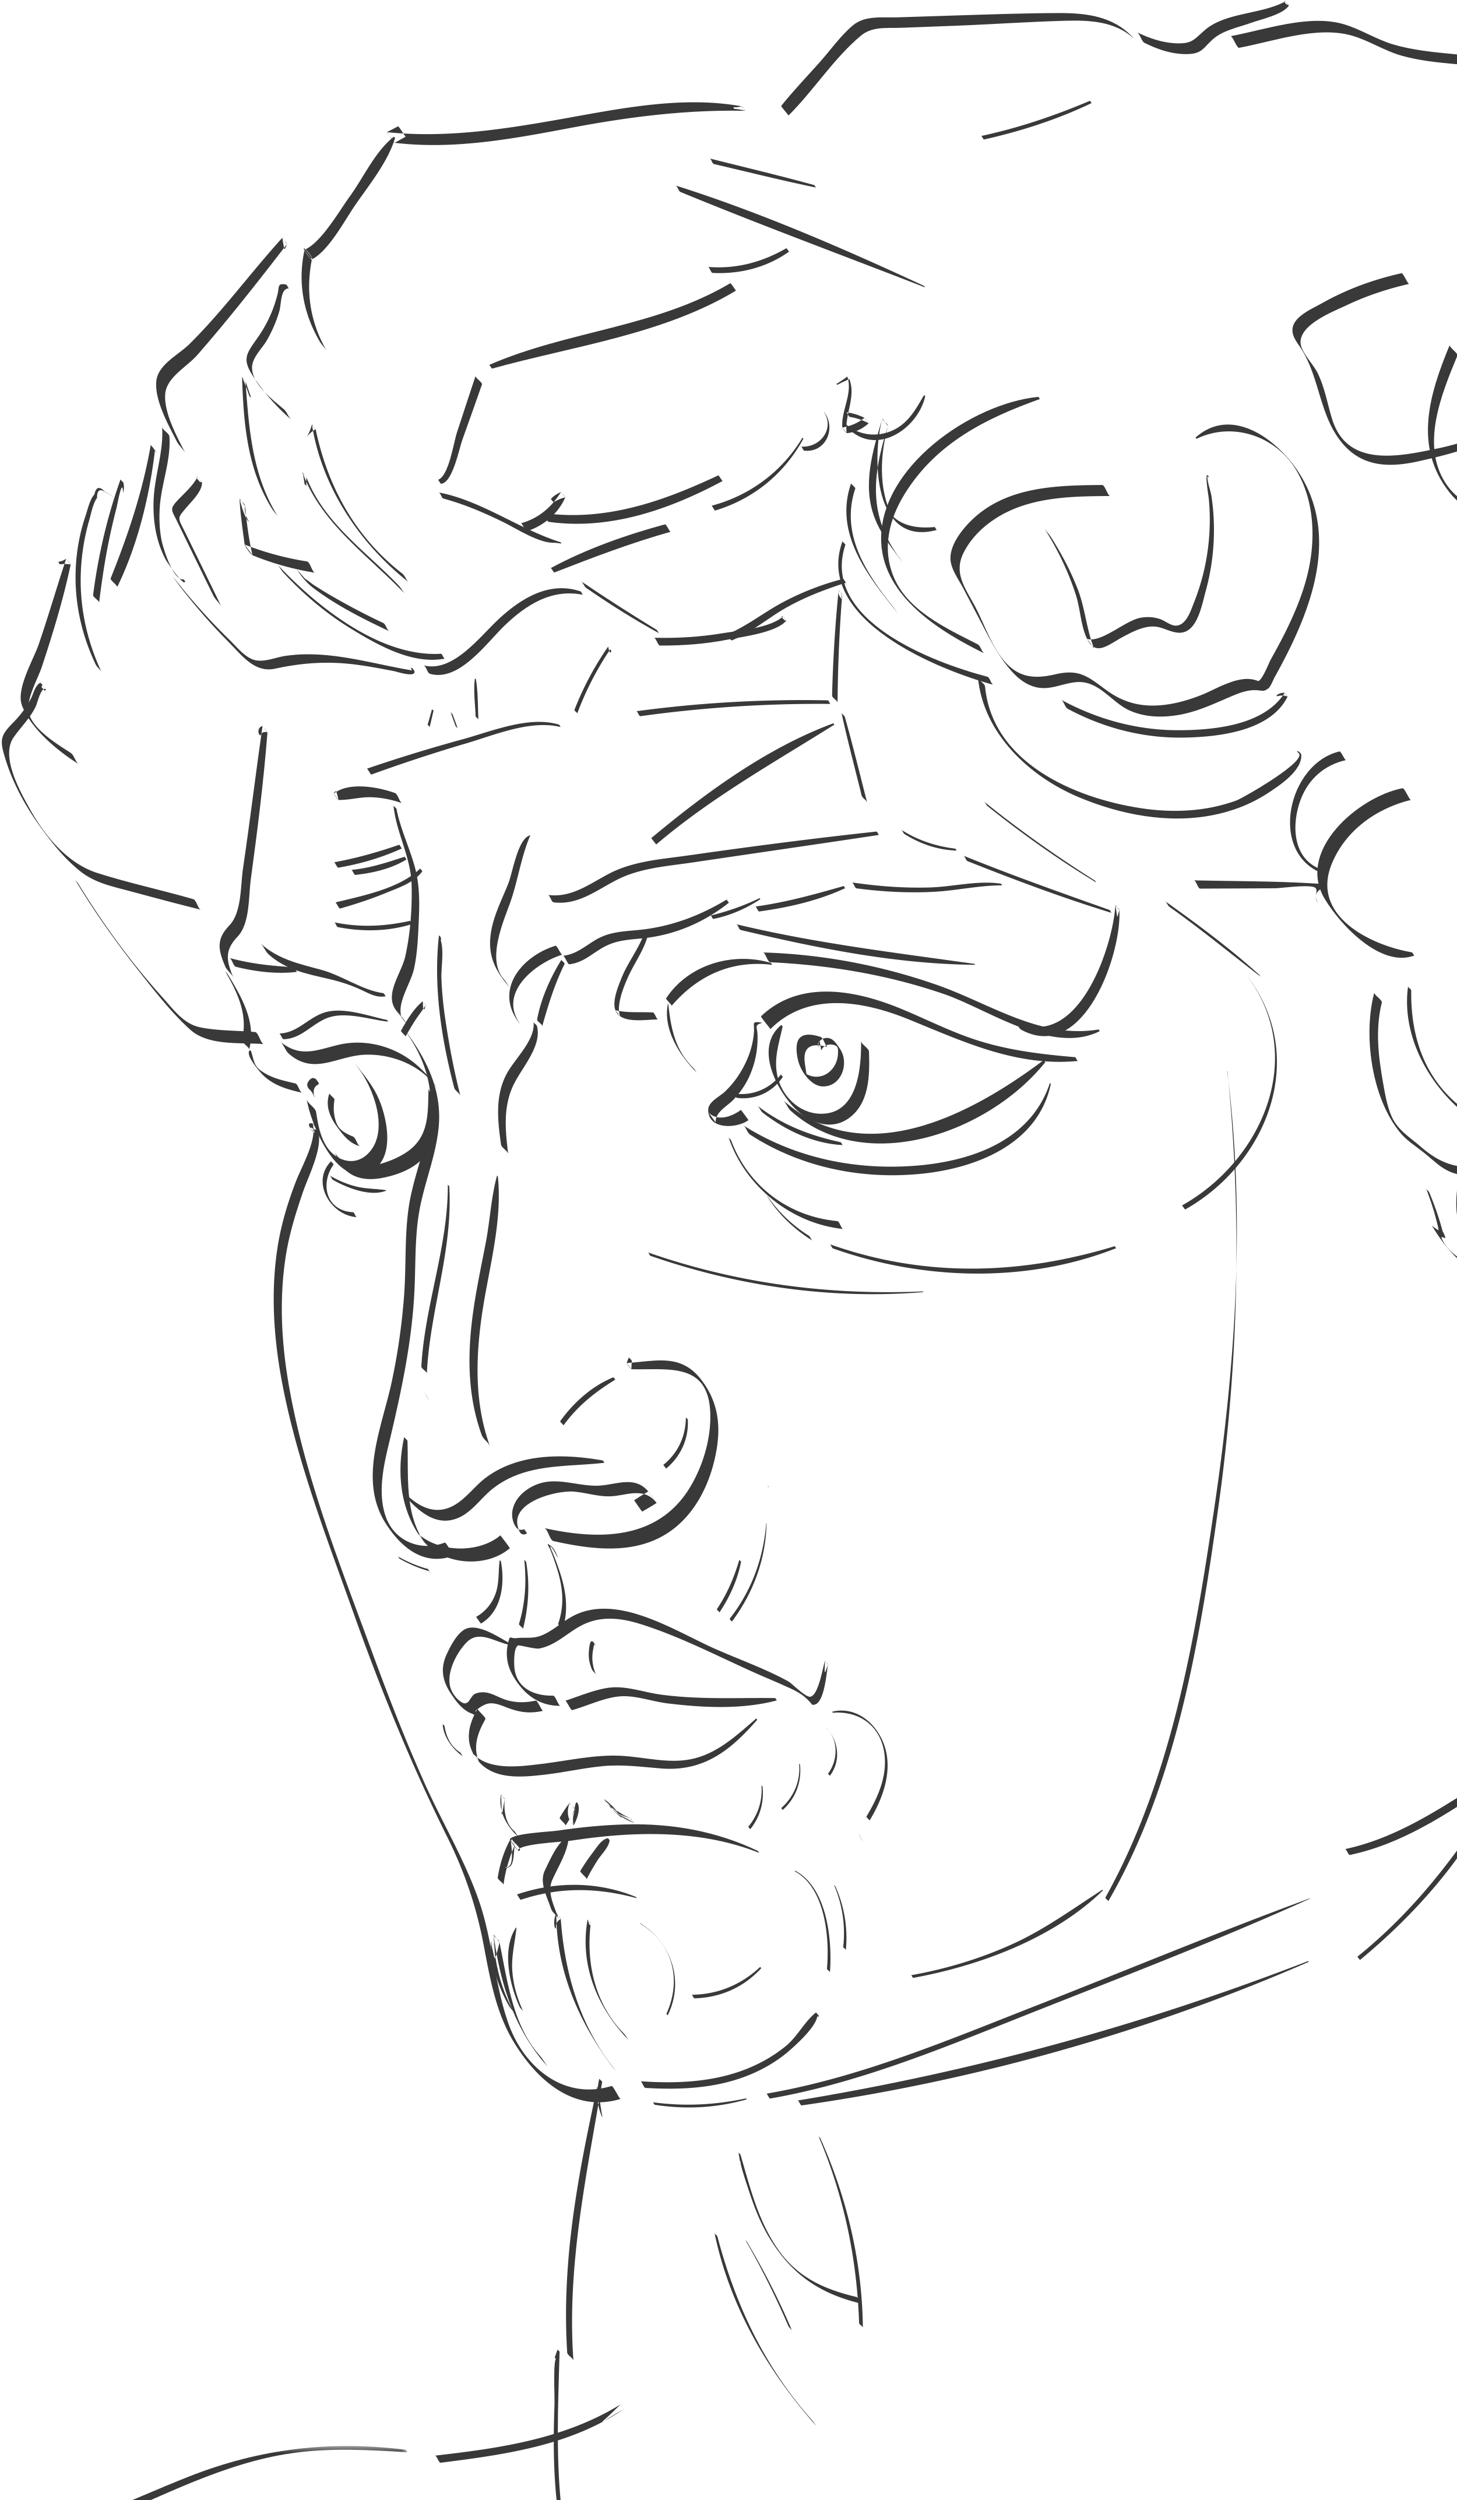 <svg xmlns="http://www.w3.org/2000/svg" xmlns:xlink="http://www.w3.org/1999/xlink" width="211" height="362" viewBox="0 0 211 362"><defs><path id="a" d="M59.848 15.764V.517H.623v15.247h59.225z"/></defs><g fill="none" fill-rule="evenodd"><path fill="#393939" d="M37.476 106.237c-.153-.56.029-.936.545-1.127-.013.01.72.83.713.935-.555 7.105-1.454 14.192-2.411 21.253-.343 2.524-.105 6.42-1.91 8.312-1.873 1.962-1.69 3.422-.607 5.96-.257-.602-.938-1.035-1.2-1.65-1.08-2.533-1.255-3.986.62-5.937 1.796-1.866 1.594-5.73 1.964-8.231 1.017-6.87 1.843-13.767 2.831-20.642l.713.935c-.525-.16-.865.005-1.02.492.02-.03-.242-.246-.238-.3m18.409 38.022c-1.405.244-2.39-.39-3.64-.963-1.572-.722-3.12-1.2-4.809-1.59-3.134-.722-6.087-1.307-8.549-3.53-.472-.426-.68-1.14-1.141-1.56 2.5 2.275 5.553 2.942 8.726 3.795 3.125.84 5.902 2.96 9.065 3.406.105.014.264.456.348.442"/><path fill="#393939" d="M43.046 140.72c-2.943.354-6.016-.013-8.877-.733-.415-.105-.566-1.173-.951-1.277 3.09.833 6.114 1.166 9.3 1.33.172.01.385.697.528.68m-10.032.397c1.97 3.262 4.142 6.925 3.061 10.863.09-.324-1.102-1.005-1.017-1.374.86-3.755-.646-6.857-2.494-10.06.088.152.333.378.45.571m3.355 11.131c.227.654.328 1.437.69 2.038.317.522.918.905 1.447 1.204 1.308.74 2.811 1.042 4.257 1.387.427.102.604 1.262 1 1.347-2.313-.496-4.595-1.186-6.147-3.071-.429-.522-2.149-2.552-1.406-3.104.002-.001.151.178.159.2m26.772 5.096c-2.305-3.15-6.42-4.755-10.249-4.625-4.083.138-7.364 3.046-11.031-.116-.547-.471-.754-1.351-1.297-1.8 2.816 2.327 5.085 1.331 8.229.535 2.83-.718 5.818-.366 8.46.858 2.544 1.179 4.509 3.104 6.078 5.382-.04-.059-.135-.16-.19-.234m-.964.588l-.118-.25.38.485c.726 2.91 1.243 6.39-.687 8.963-1.504 2.007-4.043 2.978-6.425 3.431-3.274.624-5.83-.491-6.828-3.75.218.71 1.165 1.214 1.388 1.946l.194.63-.86-1.244.388.537-.529-.7c2.466 1.984 7.174.523 9.6-1.015 3.504-2.222 3.27-5.606 3.38-9.283-.002.038.39.481.38.485a4.881 4.881 0 0 0-.057.023c-.018.006-.193-.23-.206-.258"/><path fill="#393939" d="M51.61 154.242c1.055 1.35 2.193 2.73 2.962 4.268 1.475 2.947 2.852 9.241-.925 11.143-4.981 2.506-8.787-7.327-9.229-10.514.093.669 1.267 1.207 1.365 1.908.313 2.221.877 5.044 2.868 6.362 1.506.997 3.23.982 4.563-.287 3.312-3.152.883-9.608-1.33-12.482-.118-.152-.728-.98-.274-.398"/><path fill="#393939" d="M48.436 159.237c-.182 1.16-.134 2.265.289 3.37.386 1.008 1.279 1.512 2.386 1.956.445.179.62 1.307 1.047 1.419-1.608-.422-2.583-1.755-3.497-3.04-.975-1.371-1.56-2.993-.945-4.651-.072.191.757.707.72.946m-2.225-2.37c-.075.052-.1.135-.175.195-.052.043-.126.065-.181.106a1.094 1.094 0 0 0-.336.44c-.076.18-.096.38-.09.574.003.093.011.189.03.28.01.05.024.099.041.146.181.451-.059.138-.72-.941.19.175.338.427.492.633.148.199.283.488.466.653-.346-.31-.611-.75-.882-1.124-.175-.242-.393-.498-.359-.818.025-.235.184-.481.343-.648a.967.967 0 0 1 .318-.23c.214-.093.33-.001.539.072.081.028.498.674.514.662m-.551 7.079l-.242.01c-.096.004-.496-.603-.542-.7-.23-.497-.187-.67.38-.594.163.021.695.836.756.995.873 2.307-1.32 6.58-2.09 8.808-1.08 3.124-2.046 6.226-2.552 9.502-.948 6.143-.612 12.432.445 18.537 2.315 13.358 7.544 26.367 12.196 39.054 2.294 6.255 4.72 12.466 7.437 18.552 2.575 5.768 5.925 11.3 7.968 17.285 1.956 5.73 2.193 11.887 4.211 17.597 2.235 6.323 7.998 11.163 14.924 9.057.264-.08 1.135 1.925 1.337 1.864-6.88 2.091-12.225-2.836-15.52-8.291-2.562-4.241-3.416-9.193-4.325-13.987-1.061-5.601-2.77-10.618-5.31-15.721-5.236-10.525-9.625-21.353-13.565-32.423-3.955-11.114-8.348-22.367-10.448-34.013-1.132-6.278-1.504-12.752-.493-19.073.518-3.236 1.464-6.32 2.64-9.37.83-2.156 3.137-6.107 2.39-8.373l.755.995c-.437-.157-.803-.26-.594.299l-.542-.7.294.061c.17.035.342.635.49.629m3.04-49.328c.136.397.24.802.314 1.214l-.69-.903c2.162-1.777 6.469-.966 8.85-.111.49.176.63 1.33 1.094 1.488-1.47-.5-2.963-.826-4.519-.869-1.604-.044-3.156.424-4.735.395-.076-.001-.708-.87-.69-.903a.624.624 0 0 1 .33-.369s.045.052.047.058m8.723 2.539c.579 2.917 1.867 5.53 2.649 8.375.682 2.482.696 4.976.583 7.534-.105 2.38-.188 4.82-.686 7.158-.463 2.171-2.526 4.94-1.828 7.038l-.804-1.153c.804 1.108 1.65 2.141 2.388 3.3-.28-.439-.891-1.151-1.248-1.712.383.602-.195-.214-.304-.361-.359-.485-.895-1.044-1.152-1.602-1.036-2.247 1.153-4.942 1.674-7.274.74-3.314.998-6.958.912-10.35-.103-4.063-2.248-7.529-2.622-11.513.019.192.398.358.438.56"/><path fill="#393939" d="M58.51 149.005c3.177 4.166 5.52 8.758 5.021 14.158-.363 3.928-1.876 7.608-2.665 11.45-.781 3.804-.666 7.665-.814 11.525-.307 8.026-1.987 15.587-3.842 23.36-.76 3.181-1.467 6.852-.366 10.056 1.251 3.64 5.075 5.138 8.569 3.81.212-.082 1.188 1.92 1.337 1.862-4.35 1.671-7.697-1.195-9.896-4.646-4.017-6.306-.544-13.886.866-20.456a92.428 92.428 0 0 0 1.809-12.67c.296-4.08.069-8.215.609-12.273.567-4.275 2.315-8.263 3.007-12.506.848-5.2-.687-9.755-3.856-13.928-.31-.409.14.152.22.258m32.986 48.036l-.069 1.218-.683-.895c4.216-.274 7.802-1.41 10.73 2.316 2.315 2.948 2.927 6.174 2.35 9.91-.746 4.81-3.01 9.761-7.238 12.454-4.916 3.13-11.032 2.296-16.417 1.102-.585-.13-.814-1.77-1.354-1.89 7.866 1.758 16.472 1.793 21.113-5.901 1.907-3.163 3.087-7.15 2.93-10.853-.308-7.354-6.19-6.102-11.431-6.243-.075-.002-.705-.843-.683-.895l.34-.85c-.039.097.42.4.412.527"/><path fill="#393939" d="M76.339 222.013c-.77.48-1.085-.149-1.51-.73-1.407-1.927-.428-4.245 1.406-5.532 3.288-2.31 6.293-.76 9.804-.623 2.86.111 5.797-1.758 7.928.936.105.132 1.134 1.557 1.123 1.564-.681.43-1.372.842-2.072 1.239-.075.043-1.17-1.642-1.188-1.63.672-.444 1.353-.87 2.046-1.281l1.123 1.564c-1.524-1.927-3.634-1.26-5.678-.945-2.207.34-3.957-.373-6.114-.591-2.65-.27-10.388 1.732-7.793 6.046l-.722-.943c.325.415.723.532 1.196.348.077-.009.417.599.45.578m-17.33-13.368c.185 4.961-.513 10.458 2.531 14.788-.336-.458-.672-.915-1.01-1.372 3.03 2.784 8.848 2.876 11.945.25-.023.018 1.424 1.817 1.348 1.88-3.576 3.034-10.073 2.38-12.825-1.443-3.072-4.265-3.582-9.621-2.46-14.707-.032.148.464.43.47.604"/><path fill="#393939" d="M87.549 211.803c-5.613.65-11.469.022-16.204 3.762-1.695 1.338-3.015 3.425-5.07 4.256-2.713 1.097-4.94-.441-6.809-2.335-.457-.463-.707-1.13-1.158-1.587 1.705 1.726 3.847 3.312 6.404 2.521 2.27-.702 3.717-2.97 5.526-4.362 4.781-3.677 11.392-3.588 17.047-2.588.084.015.194.341.264.333m1.555-12.036c-2.95 1.813-5.451 3.805-7.502 6.63.036-.05-.525-.544-.476-.612 1.928-2.697 4.605-5.097 7.707-6.359.034-.013.255.352.27.341m10.499 5.785c.17 2.745-1.018 5.347-3.13 7.089-.003.003-.423-.518-.412-.526 2.147-1.736 3.248-4.164 3.27-6.904 0 .11.264.223.272.341m-21.836-56.968c.738 2.855-2.144 5.95-3.36 8.422-1.579 3.213-1.231 6.662-.807 10.109-.061-.495-.975-.899-1.047-1.418-.478-3.421-.879-6.963.787-10.14 1.194-2.276 4.211-4.92 3.938-7.602.022.214.432.407.489.629m-5.667 21.76c.702 6.778-1.449 13.79-2.372 20.475-.868 6.275-.95 12.593 1.237 18.616-.221-.607-.98-1.034-1.205-1.658-2.175-5.997-2.072-12.235-1.144-18.473.47-3.156 1.142-6.276 1.742-9.409.611-3.184.769-6.581 1.629-9.692-.008.03.109.104.113.14m-7.041 1.43c.57 9.207-2.817 17.985-3.243 27.121.015-.323-.814-.702-.794-1.05.497-8.905 3.888-17.368 3.832-26.328 0 .083.2.168.205.257m-2.826 30.977c-.286 0-.558-1.075-.812-1.075.286 0 .559 1.076.812 1.076m1.555-66.736c.568 1.651.069 4.019.141 5.76.08 1.906.264 3.797.542 5.684.554 3.77 1.265 7.555 2.214 11.244-.114-.445-.789-.756-.91-1.216-1.882-7.164-3.03-14.698-2.2-22.096-.01.087.235.223.252.32l.081.453c-.01-.052-.101-.096-.12-.149m-2.52 9.915a15.245 15.245 0 0 0-.044-.95c.14.178.28.356.418.534-.44.791-1.042 1.498-1.531 2.262-.485.758-.94 1.535-1.388 2.315.062-.108-.72-.708-.646-.843.803-1.468 1.831-3.202 3.147-4.268-.015.013.437.478.418.534-.074.227-.116.448-.163.681.014-.067-.21-.187-.211-.266m15.523-24.958c-1.347 3.117-1.79 6.64-2.955 9.86-1.017 2.812-3.318 8.101-.918 10.892.342.397.727 1.057.996 1.364-1.658-1.89-2.93-3.793-2.94-6.454-.013-3.07 1.484-5.844 2.608-8.618.675-1.669 1.378-6.582 3.189-7.068l.02.024m4.98 18.589c-1.462 2.963-2.345 5.867-3.245 9.027.064-.227-.786-.708-.739-.972.542-2.999 1.923-6.068 3.52-8.65-.044.071.511.499.464.595"/><path fill="#393939" d="M75.1 147.995c-3.574-4.78.575-9.6 5.353-11.054.193-.058.815 1.341.964 1.295-3.915 1.218-9.402 5.545-6.048 10.089a9.416 9.416 0 0 1-.268-.33m86.673-15.325l-.242-1.645c.038.256.557.47.572.742.36 6.377-5.17 22.24-14.208 17.337-.463-.251-.574-1.13-1.018-1.374 9.016 4.941 14.283-10.42 14.654-16.705l.572.742-.277.969c.004-.013-.05-.05-.053-.066"/><path fill="#393939" d="M159.27 149.302c-6.945 3.505-16.094-3.147-22.584-5.374-8.134-2.79-16.567-4.195-25.142-4.596-.385-.019-.704-1.408-1.047-1.419 8.586.254 17.117 1.87 25.22 4.712 7.744 2.717 14.844 7.821 23.367 6.444.036-.006.166.243.186.233m-3.163 4.323c-8.882.855-16.501-2.762-24.483-6.012-6.528-2.657-14.573-4.125-20.066 1.412.062-.062-1.453-1.766-1.342-1.872 5.63-5.384 13.763-3.776 20.275-1.086 3.756 1.551 7.369 3.422 11.259 4.635 4.547 1.42 9.198 1.97 13.926 2.371.144.012.31.564.431.552m-45.754-5.509c-1.138.32-.71.572-.659 1.577.036.735.01 1.47-.077 2.2a13.365 13.365 0 0 1-1.188 4.156 12.53 12.53 0 0 1-2.15 3.12c-.965 1.033-2.678 1.79-2.642 3.331l-1.044-1.425c1.323 1.384 3.427.588 4.7-.363.016-.013 1.117 1.458 1.089 1.48-1.603 1.214-5.838 1.457-5.818-1.495.007-1.158 1.62-1.884 2.398-2.613a13.665 13.665 0 0 0 2.538-3.28c.662-1.178 1.175-2.447 1.458-3.772.11-.518.185-1.049.227-1.577.106-1.308-.453-1.627 1.142-1.373.006.002.021.035.026.034"/><path fill="#393939" d="M113.361 155.93a6.84 6.84 0 0 1-6.648 3.035c-.202-.027-.314-.616-.5-.646 2.657.431 5.237-.602 6.872-2.739-.02.027.303.31.276.35m38.009-2.119c-8.14 10.166-26.005 16.664-36.821 7.061-.477-.423-.68-1.152-1.147-1.569 11.716 10.423 27.357 2.007 37.73-5.792 0 .002.25.285.239.3"/><path fill="#393939" d="M113.337 148.637c-.53 2.478-1.324 4.647-.743 7.223.64 2.836 3.073 5.274 6.067 5.404 5.545.24 6.093-6.575 6.04-10.542.006.51 1.13 1.023 1.146 1.568.107 3.401.095 7.582-3.065 9.716-2.797 1.89-6.12.265-8.117-1.998-2.557-2.9-5.246-8.563-1.513-11.604-.006.005.19.207.185.233"/><path fill="#393939" d="M118.746 150.884c.029.4.098.794.209 1.18l-.562-.727a1.392 1.392 0 0 1 2.268-.702c.398.337.74.868 1.022 1.3 1.303 2 .215 5.342-2.445 5.376-1.602.02-2.95-1.78-3.472-3.162-.35-.923-.695-2.9-.039-3.748.708-.915 2.174-.552 3.095-.264.486.152.639 1.352 1.094 1.49-1.378-.416-3.212-.606-3.393 1.252-.08.834.143 1.613.225 2.425.152.362.145.413-.021.152.171.12.355.214.552.286.346.13.712.175 1.08.16 1.685-.07 2.895-1.61 2.989-3.221.052-.88.037-1.22-.65-1.388-.71-.174-1.453.087-1.743.77.044-.105-.635-.618-.562-.726a.881.881 0 0 0 .24-.593c-.007.032.108.102.113.14m33.429 6.079c-1.818 8.655-10.69 12.153-18.61 12.98-8.701.907-17.544-.876-24.92-5.642-.449-.29-.571-1.08-1.007-1.356 7.476 4.742 16.269 6.544 25.057 5.837 8.076-.65 16.603-3.65 19.354-11.976-.011.034.134.117.126.157"/><path fill="#393939" d="M122.062 165.807c-4.24-.2-8.313-2.126-11.616-4.7-.32-.25-.443-.754-.757-.998 3.622 2.812 7.594 4.31 12.037 5.273.126.027.222.42.336.425m-10.21-26.101c-5.866-.724-10.778 1.505-14.578 5.918.06-.07-.884-.95-.807-1.068 3.208-4.904 9.676-6.773 15.16-5.132.088.026.144.272.225.282m-15.066 5.704c.374 3.51.977 6.654 3.641 9.255.193.189.38.546.529.692-2.534-2.486-4.992-6.345-4.23-10.021-.004.017.058.053.06.074m9.09 19.725c2.524 6.68 8.317 11.003 15.379 11.679.336.032.555 1.114.86 1.145-7.487-.77-14.228-6.154-16.619-13.308.06.18.31.3.38.484"/><path fill="#393939" d="M111.135 173.193a20.752 20.752 0 0 0 5.982 5.725c.25.159.328.589.57.74-2.601-1.61-5.114-3.943-6.675-6.616.024.04.089.102.123.15M93.814 135.48c-.617 2.231-2.009 4.047-2.931 6.144-.61 1.387-1.73 4.143-1.028 5.622l-.74-.973c1.674.43 3.7.225 5.426.325.282.017.518 1.011.77 1.016-1.635-.031-5.394.736-6.185-1.321-.502-1.305.38-3.432.882-4.682.938-2.335 2.557-4.292 3.368-6.69-.04.117.476.422.438.56m47.416 4.217c-11.36-.076-22.951-2.419-33.96-5.039-.273-.065-.385-.773-.64-.834 11.414 2.746 22.898 4.104 34.495 5.74.039.006.071.133.106.133m-18.826-11.1c-3.879 1.815-8.238 2.8-12.463 3.381-.159.022-.415-.732-.551-.713 4.396-.605 8.523-1.75 12.776-2.968.043-.012.21.312.238.3m-12.291 1.59c-2.028 1.362-4.412 2.397-6.814 2.87-.095.018-.305-.504-.381-.485 2.489-.627 4.768-1.404 7.082-2.526.01-.005.108.144.113.14"/><path fill="#393939" d="M105.558 130.708c-3.552 2.825-7.747 4.638-12.273 5.133-2.146.235-3.931.242-5.863 1.3-1.749.96-2.89 2.222-4.963 2.484-.268.034-.687-1.254-.915-1.225 1.876-.237 3.03-1.283 4.596-2.237 2.022-1.233 3.946-1.277 6.263-1.498 4.63-.44 8.85-2.005 12.807-4.4.018-.01.347.443.348.443m21.749-9.816c-8.956 1.356-17.923 2.64-26.883 3.973-3.69.55-7.617.784-10.996 2.486-3.033 1.528-5.674 3.754-9.26 3.305-.321-.04-.512-1.03-.806-1.067 3.408.43 5.955-1.568 8.827-3.073 3.538-1.855 7.582-2.096 11.476-2.651 9.071-1.294 18.152-2.476 27.262-3.457.112-.012.286.499.38.484m-6.474-15.966c-8.881 5.578-17.756 10.514-25.8 17.352.002-.002-.737-.906-.708-.93 7.823-6.522 16.722-13.06 26.356-16.612.02-.008.143.197.152.19m.924-18.349a1.304 1.304 0 0 1-.312-1.122l.52.672a218.56 218.56 0 0 0-.67 15.629c.003-.335-.802-.693-.793-1.051.125-5.096.44-10.177.943-15.25-.02.189.559.47.52.672a.726.726 0 0 0 .063.791c-.052-.125-.206-.219-.271-.34m.595 17.242c1.164 4.113 2.167 8.275 3.235 12.414-.102-.393-.713-.667-.813-1.077-.983-3.985-2.047-7.962-2.917-11.974.05.23.428.4.495.637m36.438 23.978c-5.505-3.327-10.747-7.048-15.766-11.068-.217-.174-.309-.5-.52-.672 5.122 4.138 10.485 7.922 16.049 11.44.102.066.137.24.238.3m2.219 4.394c-7.066-2.16-14.013-4.775-20.88-7.496-.275-.11-.353-.695-.615-.8 6.978 2.83 14.052 5.343 21.147 7.854.151.053.206.399.349.442m-15.868-3.996c-3.352-.01-6.667.777-10.018.941-3.711.183-7.402-.024-11.084-.506-.266-.035-.416-.824-.659-.86 3.732.557 7.475.838 11.25.73 3.391-.095 6.959-1.06 10.319-.545.07.01.13.24.192.24m-6.583-5.032c-2.721-.085-5.26-.945-7.557-2.388-.217-.137-.285-.504-.495-.637 2.396 1.534 5.008 2.396 7.826 2.742.085.01.15.281.225.283m-18.268-21.239a188.45 188.45 0 0 0-27.571 1.778c-.161.023-.42-.74-.558-.722a180.348 180.348 0 0 1 27.723-1.574c.145.002.277.517.406.518M88.225 94.29l-.147-.658.3.377a44.388 44.388 0 0 0-4.783 9.304c.036-.1-.45-.405-.406-.518a43.813 43.813 0 0 1 4.885-9.171c-.01.014.275.336.299.377.191.33.162.154.064.554.016-.064-.225-.191-.212-.265m-19.302 4.085c.316 1.9.267 3.908.36 5.833-.008-.173-.4-.335-.406-.519-.055-1.766-.355-3.74-.093-5.488-.007.045.131.123.14.174m-3.36 5.105c.241.673.506 1.342.72 2.024-.046-.145-.253-.245-.31-.391-.26-.666-.483-1.35-.72-2.024.052.146.256.242.31.392m-2.788-.551c-.185.78-.37 1.56-.546 2.342.02-.087-.318-.27-.29-.366.216-.744.423-1.489.63-2.234-.016.06.222.19.206.258m18.451 2.355c-4.356-1.113-9.589 1.143-13.768 2.37a235.044 235.044 0 0 0-13.669 4.495c-.117.042-.56-.883-.652-.852a238.51 238.51 0 0 1 13.848-4.25c4.254-1.16 9.586-3.432 13.951-2.13.123.038.174.337.29.367m-23.019 17.564c-2.884 1.327-6.098 2.264-9.227 2.79-.162.028-.466-.807-.602-.782 3.255-.6 6.292-1.45 9.416-2.536.068-.023.368.548.413.528m.663 1.585c-2.155 1.36-4.918 1.983-7.424 2.248-.171.018-.41-.737-.559-.723 2.729-.263 5.103-1.061 7.687-1.9.04-.013.277.387.296.375m2.292 1.733c-1.22 1.635-3.31 2.322-5.14 3.074-2.214.91-4.48 1.664-6.782 2.313-.15.043-.554-.916-.677-.885 3.898-.96 9.326-2 12.277-4.91-.014.014.346.376.322.408m-1.44 7.622c-3.518 1.099-7.186 1.154-10.789.454-.225-.045-.33-.655-.539-.697 3.717.771 7.28.607 10.974-.208.081-.018.293.47.354.45m-3.492 14.146c-2.722-.289-6.35-1.584-8.99-.47-2.203.93-3.623 2.926-6.17 3.017-.216.008-.449-.84-.64-.834 2.557-.07 3.992-2.062 6.235-2.927 2.789-1.076 6.584.377 9.367.964.078.017.126.242.198.25m-7.923 20.684c-2.003 2.829-1.065 6.718 2.814 6.907.206.01.366.703.552.713-3.736-.222-6.717-5.05-3.733-8.087-.02.019.395.427.367.467"/><path fill="#393939" d="M55.942 172.398c-2.301.94-5.694-.398-7.697-1.537-.229-.13-.294-.534-.514-.663 1.218.714 2.493 1.27 3.867 1.61 1.425.353 2.856.3 4.29.524.012.002.047.07.054.066m63.478 69.62l.046-1.54.444.57c-.257 1.39-.563 6.095-2.294 5.79a7.05 7.05 0 0 0-2.017-1.78c-.55-.317-1.12-.596-1.707-.838-1.212-.569-2.458-1.075-3.685-1.612-5.75-2.515-11.557-5.624-17.556-7.482-2.71-.839-5.496-1.167-8.134.08-2.215 1.046-3.937 3.028-6.422 3.492-.607.114-2.898-.53-3.071-.44-.654.339-.584 2.548-.533 3.144.262 3.061 2.874 4.172 5.599 4.123.373-.007.754 1.476 1.082 1.47-3.009.048-5.164-1.566-6.68-4.011-.59-.953-.974-1.89-1.071-3.035a6.124 6.124 0 0 1 .112-1.83c.337-1.575.288-.82 1.24-.924 1.535-.166 2.468.194 4.033-.554 1.486-.71 2.7-1.865 4.151-2.634 6.45-3.415 14.832 2.2 20.683 4.776 3.474 1.53 7.197 2.845 10.52 4.677.551.303 2.557 2.408 3.237 2.214 1.157-.33 1.75-4.195 2.07-5.195-.038.117.492.438.443.569l-.404 1.077c.007-.02-.087-.08-.087-.107"/><path fill="#393939" d="M73.94 238.18c-2.184-.32-4.478-2.25-6.333-.401-1.482 1.478-3.043 4.497-2.365 6.622.238.745.794 1.524 1.44 1.968.61.418.735.268 1.05.128.163-.073.64-1.016.979-1.195.388-.206.89-.276 1.325-.263 1.112.034 2.115.736 3.145 1.067 1.486.478 2.888.46 4.4.138.264-.055.87 1.52 1.082 1.472-2.077.48-3.6.186-5.544-.581-2.065-.817-2.65-.64-4.238.532.09.606-.064.769-.463.487a3.535 3.535 0 0 1-.967-.493c-.433-.288-.754-.614-1.097-1-.325-.365-.607-.788-.888-1.186-1.304-1.85-1.8-3.699-.8-5.893.542-1.19 1.539-3.147 2.769-3.718 1.804-.836 4.774 1.192 6.254 2 .084.047.167.304.251.316"/><path fill="#393939" d="M109.662 249.016c-3.877 4.456-7.77 7.548-13.949 7.05-2.837-.23-5.549-.606-8.41-.336-2.812.264-5.572.908-8.376 1.23-3.425.392-7.575.817-9.856-2.207-1.788-2.371-1.364-4.777.09-7.37-.117.208 1.271 1.289 1.13 1.542-1.125 1.995-1.846 3.986-.93 6.196l-1.035-1.429c2.2 2.794 7.02 2.089 10.115 1.715 3.809-.46 7.59-1.362 11.45-1.175 3.596.173 7.2 1.295 10.781.354 3.491-.916 6.188-3.463 8.844-5.752-.003.002.154.172.146.182m.312 19.28c-5.808-2.31-11.958-2.922-18.174-2.687-3.129.117-6.238.478-9.334.938-1.258.186-6.977.401-7.492 1.348l-1.147-1.568c.176.171.284.147.323-.074-.121.236 1.291 1.286 1.146 1.569-.039.22-.146.245-.322.073-.163-.073-1.198-1.473-1.147-1.568.487-.892 5.734-1.08 6.913-1.256 3.31-.492 6.651-.824 9.997-.904 6.602-.16 13.03.979 19.006 3.839.099.047.134.252.23.29"/><path fill="#393939" d="M82.376 265.976c-.192 2.278-1.493 4.19-2.402 6.246-.817 1.85.354 3.87.952 5.706-.181-.556-.924-.943-1.112-1.516-.59-1.8-1.776-3.828-.895-5.619.781-1.585 1.792-4.065 3.378-4.916 0 0 .08.09.08.1"/><path fill="#393939" d="M80.324 279.03a3.083 3.083 0 0 1 .244-2.013c-.051.177.625.617.64.835.544 7.554 2.596 14.94 7.256 21.056.16.21 1.07 1.464.47.68-5.012-6.557-8.405-14.18-8.366-22.571l.64.835c-.584.335-.798.83-.64 1.486.005-.095-.238-.204-.244-.308m5.014-.405l-.244-.69.455.584c-.706 5.718.624 11.66 4.771 15.9.284.291.564.825.783 1.051-4.578-4.719-7.196-10.863-6.009-17.535-.028.157.47.407.455.584l-.026.338c.004-.06-.163-.17-.185-.232m2.949-12.145c-.128 1.008-1.159 1.977-1.718 2.832a30.724 30.724 0 0 0-1.61 2.795c.086-.168-1.028-1.022-.91-1.215a28.723 28.723 0 0 1 1.756-2.587c.533-.696 1.342-2.05 2.238-2.134.025-.002.248.281.244.308m3.953 8.375c-5.772-1.542-11.097-1.66-16.816.225-.112.037-.5-.786-.584-.757 5.628-1.929 11.724-1.922 17.254.35.06.025.088.167.146.182m-17.447 4.3c-.212 2.116-.755 4.074-.601 6.231.147 2.072.717 4.01 1.596 5.886-.12-.257-.418-.435-.54-.697-1.447-3.123-2.626-8.38-.508-11.486-.005.006.054.054.053.066m43.567 12.764c-.168 1.517-2.888 4-4.016 4.984-1.65 1.44-3.55 2.576-5.563 3.43-4.836 2.054-10.124 2.299-15.303 1.992-.277-.016-.483-.946-.732-.963 5.205.355 10.53.153 15.433-1.811 2.036-.815 3.956-1.916 5.651-3.31 1.683-1.386 2.705-3.567 4.344-4.84l.007.007.215.24c.026.03.223.312.242.306l-.204.056a.448.448 0 0 1-.074-.091m-3.317-21.105c4.793 2.434 5.5 10.222 5.145 14.779.013-.164-.447-.374-.43-.552.397-4.403-.232-11.579-4.55-14.02-.07-.04-.095-.171-.165-.207m5.953 2.367a18.142 18.142 0 0 1 1.496 9.19c.013-.14-.39-.326-.374-.477a17.75 17.75 0 0 0-1.36-9.012c.048.111.188.186.238.3m-10.758 11.814c-2.533 2.77-5.919 4.26-9.67 4.356-.14.004-.28-.519-.406-.518 3.758-.022 7.196-1.456 9.924-4.03-.004.005.16.182.152.192m-17.609-6.571c4.593 2.798 6.514 8.37 4.073 13.39.017-.035-.206-.189-.186-.232 2.196-4.841 1.022-10.08-3.794-13.042-.04-.025-.054-.092-.093-.116m27.881-30.569c2.495-.635 4.866.561 6.35 2.579 3.027 4.112 1.5 9.204-.938 13.18.04-.065-.5-.494-.45-.578 1.615-2.698 2.975-5.661 2.634-8.886-.436-4.12-3.55-6.46-7.477-6.147-.032.003-.094-.154-.12-.148m4.519 18.745c-.286 0-.558-1.076-.813-1.076.287 0 .56 1.076.813 1.076m-5.417-16.523c1.827 1.944 2.235 4.85.566 7.058.017-.024-.282-.292-.257-.324 1.428-1.914 1.52-4.746-.168-6.558-.049-.05-.103-.136-.14-.176m-3.757 5.42c.266 2.506-.62 4.89-2.502 6.575 0-.002-.22-.258-.212-.267 1.859-1.649 2.816-3.987 2.587-6.465.006.054.12.1.127.157m-5.435 3.188c.257 2.262-.346 4.402-1.769 6.183.017-.021-.309-.328-.284-.358 1.414-1.702 2.09-3.811 1.9-6.016.006.066.145.121.153.19m70.31-117.216c8.775 11.726 2.822 26.931-9.092 33.664-.04.023-.434-.599-.457-.586 11.635-6.535 18.154-21.531 9.456-33.191a4.08 4.08 0 0 1 .093.113"/><path fill="#393939" d="M177.763 155.132c2.132 21.153 1.61 42.22-1.346 63.277-2.71 19.308-6.036 39.778-15.919 56.888.038-.066-.465-.451-.419-.535 9.639-17.276 13.01-37.637 15.856-56.974 3.04-20.66 4.434-41.925 1.785-62.709.003.019.04.033.043.053m-18.033 118.59c-7.122 6.948-17.867 10.91-27.478 12.667-.081.015-.234-.395-.303-.383 5.043-.91 9.937-2.367 14.61-4.482 4.737-2.143 8.755-5.106 13.09-7.9a.926.926 0 0 1 .08.098m69.116-66.379c.267-.86.044-.777.435-.185.328.494.306 1.746.39 2.336.252 1.748.41 3.507.488 5.27a60.564 60.564 0 0 1-.4 9.968c-.81 6.665-2.648 13.193-5.205 19.395-2.48 6.017-5.14 11.975-10.722 15.666-5.67 3.748-11.635 7.41-18.368 8.798-.165.034-.516-.88-.652-.851 6.387-1.366 11.956-4.709 17.407-8.172 5.975-3.795 8.861-9.176 11.608-15.533 5.222-12.084 7.454-25.246 5.038-38.269.014.078.152.136.173.217.289.519.267 1.025-.065 1.518.01-.032-.139-.12-.127-.158m-12.226 52.358c-4.411 9.353-11.752 17.555-19.667 24.097-.004.003-.384-.467-.374-.475 8.312-6.703 14.359-14.686 20.034-23.63 0 0 .008.007.007.008m-26.92 15.22c-12.9 5.84-26.187 10.945-39.354 16.146-12.657 4.999-25.333 10.446-38.813 12.795-.148.025-.42-.727-.545-.706 13.501-2.309 26.21-7.718 38.897-12.68 13.256-5.185 26.42-10.688 39.781-15.596.006-.002.03.043.034.041m-.167 9.151c-23.31 10.164-48.267 17.196-73.449 20.785-.155.023-.421-.735-.552-.714 25.377-4.175 49.925-10.902 73.908-20.187.015-.005.082.121.093.116m-81.392 19.909c-4.37 1.248-8.815 1.48-13.303.788-.116-.017-.183-.351-.29-.366 4.554.612 8.989.398 13.48-.562.026-.006.091.147.112.14m-27.441-78.497c-.087-.252-.812-1.67-1.029-1.54-.022.014.59 1.439.64 1.566.461 1.183.888 2.381 1.2 3.614.583 2.3.68 4.534-.03 6.812.055-.177-.71-.635-.64-.834.709-2.052.741-4.064.299-6.183-.221-1.057-.552-2.09-.91-3.107a50.111 50.111 0 0 0-.57-1.514c-.433-.745-.453-.928-.06-.55.589.249 1.035 1.28 1.16 1.81-.006-.026-.05-.047-.06-.074m-4.508.681c.57 3.254.348 6.515-.45 9.712.044-.175-.635-.556-.577-.749.928-3.08 1.095-6.116.757-9.304.012.118.248.217.27.341m-3.649-.072c.597 3.161.144 7.19-2.874 8.985-.056.034-.699-.97-.726-.955a6.162 6.162 0 0 0 2.77-3.22c.634-1.655.422-3.322.658-5.026-.008.055.16.153.172.216m-8.17 23.84c.274 1.566.859 2.88 2.222 3.786.21.139.28.482.483.62-1.517-1.032-2.89-2.864-2.969-4.739.005.11.244.216.264.333m8.273 12.676a54.018 54.018 0 0 0-.08-2.777l.535.692c-.172 1.571.085 3.473 1.328 4.571.291.257.429.685.715.938-1.747-1.544-3.056-3.818-2.579-6.2-.035.176.578.496.536.69a26.752 26.752 0 0 0-.369 2.193c.004-.03-.086-.073-.086-.107m16.844.013c.608.211 1.203.49 1.82.67.22.063.294.572.499.64-1.465-.493-2.73-1.438-3.729-2.605-.212-.247-.41-.697-.67-.881a10.26 10.26 0 0 1 2.083 1.968c.23.285.435.715.711.949-.426-.36-.851-.723-1.27-1.093-.301-.266-.441-.73-.745-.98.42.346.833.702 1.246 1.058l.712.95a10.91 10.91 0 0 0-2.052-1.956l-.67-.882c1.074 1.266 2.376 2.16 3.885 2.832l.499.64c-.751-.452-1.537-.85-2.3-1.286-.007-.004-.011-.021-.02-.024m-5.773-1.41c.317 1-.17 2.196-.621 3.089.04-.082-.612-.726-.66-.861a3.197 3.197 0 0 1 .083-2.406l.802 1.062c-.466.748-.96 1.474-1.396 2.242.082-.146-.967-.97-.861-1.146.442-.743.903-1.491 1.455-2.158-.068.082.876.922.802 1.062a2.923 2.923 0 0 0-.225 2.205l-.66-.861a4.48 4.48 0 0 0 .69-1.243c.098-.263.17-1.158.386-1.243.015-.005.196.23.205.258m-10.583 9.114c1.533.444.892-3.295.8-4.016l.627.818c-.81 1.89-1.394 3.78-1.646 5.826.038-.31-.884-.766-.83-1.102.308-1.935.887-3.827 1.848-5.542-.065.116.675.654.628.818-.22.777.056 3.698-1.394 3.24-.014-.006-.02-.038-.033-.042m-1.571 13.045a86.419 86.419 0 0 0-.492-2.231l.472.608c.345 3.475 1.21 6.662 2.947 9.716-.154-.272-.585-.674-.783-1.025-1.607-2.852-2.615-6.008-2.636-9.3 0 .198.455.397.472.609.053.618.12 1.231.198 1.847-.01-.079-.162-.142-.179-.224m15.57 23.031c-.75-1.909-.786-3.466-.332-5.441-.03.128.428.37.404.516-2.235 13.472-5.144 26.606-4.158 40.364-.029-.408-.876-.774-.903-1.207-.482-7.553.106-15.07 1.27-22.538.567-3.636 1.25-7.253 2-10.856.089-.42 1.048-5.063 1.083-5.057.162.03.568 3.838.775 4.393-.024-.065-.113-.107-.14-.174m.045 44.284c.932-.804 1.79-1.65 2.666-2.516l.503.648c-7.799 5.345-17.38 6.619-26.545 7.78-.231.03-.583-1.056-.782-1.033 9.37-1.07 18.647-2.386 26.824-7.395.038-.022.485.659.503.648-1.063.623-2.103 1.233-3.122 1.926a.544.544 0 0 1-.047-.058"/><path fill="#393939" d="M80.336 341.358l.419-1.175c-.025.07.284.266.281.356-.299 10.747-.829 21.367 1.92 31.879-.074-.285-.516-.48-.596-.775-1.385-5.124-1.999-10.349-2.132-15.65-.065-2.54-.027-5.08.066-7.618.054-1.474-.2-6.065.201-6.818.016-.03-.173-.16-.159-.2m26.811-28.482l-.207-1.238c.023.138.267.248.308.39 1.423 4.87 2.62 9.831 5.66 14 2.816 3.86 6.604 5.488 11.118 6.568.316.076.445.902.739.972-4.98-1.18-8.874-3.346-11.935-7.452a24.86 24.86 0 0 1-1.943-3.005c-.954-1.762-1.689-3.636-2.315-5.536-.423-1.282-1.348-3.987-1.339-4.591 0-.034-.08-.072-.086-.108"/><path fill="#393939" d="M118.81 309.643c3.873 8.637 6.046 17.94 6.15 27.412-.002-.23-.537-.46-.546-.706-.323-9.4-2.208-18.407-5.894-27.072.058.136.228.228.29.366m-10.588 15.04c2.439 4.13 4.634 8.394 6.492 12.817-.11-.261-.43-.44-.545-.705-1.864-4.292-3.92-8.462-6.266-12.512.062.107.238.263.319.4m-4.322-.823c2.608 9.862 6.815 18.865 13.68 26.554.238.266.506.709.69.916-7.104-7.947-12.629-17.504-14.795-28.013.04.196.371.34.425.543m107.818-154.89c.075 3.632-.922 7.2.802 10.614-.177-.35-.555-.606-.734-.964-1.407-2.816-.917-6.76-.114-9.708-.004.013.046.042.046.058m-4.728 3.711a43.952 43.952 0 0 1 1.66 4.64l.263.943c.493.927.509 1.212.047.854.017.161-.55-.341.147.818 1.328 2.203 4.553 3.706 6.838 4.59.444.172.578 1.207 1 1.348-4.235-1.413-7.329-4.61-9.554-8.369l-.013-.024c.126.083.822.664.942.628.08-.025-.47-2.036-.506-2.168-.36-1.306-.808-2.578-1.281-3.846.08.217.364.366.457.586"/><path fill="#393939" d="M224.36 164.869l-.27-.492.424.543c-1.891.06-3.89 2.628-5.605 3.575-2.068 1.143-4.501 1.913-6.894 1.677-2.771-.272-3.939-1.802-5.95-3.385-1.312-1.032-2.405-1.664-3.445-2.973-4.035-5.082-5.219-14.014-3.591-20.11-.093.35 1.18 1.079 1.082 1.471-.971 3.911-.494 7.816.203 11.74.27 1.527.55 3.133 1.145 4.576.884 2.143 2.698 3.15 4.336 4.585 2.585 2.266 5.295 3.354 8.777 2.712 1.815-.336 3.502-1.105 5.083-2.037 1.27-.749 2.892-2.498 4.434-2.374.082.006.396.461.425.543l.09.256c-.039-.11-.186-.201-.244-.307"/><path fill="#393939" d="M204.366 143.402c-.072 6.749 1.891 12.8 7.452 17.1.392.302.53.933.916 1.224-5.693-4.298-9.827-11.655-8.82-18.902-.022.162.454.396.452.578m.464-5.047c-4.837 1.82-10.653-4.345-12.963-8.16-4.285-7.08 4.984-14.87 11.248-16.063.3-.057.986 1.742 1.222 1.685-4.99 1.23-9.482 4.395-11.475 9.268-3.07 7.506 5.529 11.768 11.607 12.811.084.014.31.478.361.46"/><path fill="#393939" d="M191.557 126.477c-7.934-2.993-5.068-15.915 2.43-17.671.224-.053.75 1.292.934 1.25-3.126.703-5.458 2.754-6.58 5.77-1.282 3.448-1.206 8.269 2.657 9.928.246.106.323.634.559.723M229.085 17.69c-1.162-1.13-1.826-2.454-2.834-3.702-3.575-4.424-10.585-4.266-15.75-4.734-2.533-.23-5.08-.5-7.534-1.196-2.488-.706-4.663-2.162-7.132-2.884-5.069-1.483-11.367.807-16.391 1.75-.319.059-.96-1.734-1.223-1.685 4.997-.936 11.372-3.22 16.408-1.724 2.476.735 4.669 2.194 7.16 2.927 2.853.84 5.834 1.11 8.782 1.399 4.634.452 10.745.641 14.217 4.217 1.518 1.563 2.46 3.578 3.94 5.17.12.132.258.365.357.461"/><path fill="#393939" d="M185.997.266c.045-.145.102-.172.173-.08.062.05.512.589.486.626-.93 1.342-4.023 1.967-5.53 2.512-1.835.665-4.027 1.05-5.511 2.386-1.288 1.158-1.511 2.012-3.407 2.112-2.247.119-4.45-.613-6.43-1.595-.521-.259-.642-1.316-1.14-1.56 1.862.907 3.8 1.564 5.894 1.611 2.226.051 2.477-.68 4.033-1.99 3.011-2.53 8.18-2.201 11.605-4.103l.45.587-.36-.173c-.022.005-.266-.329-.263-.333M164.16 5.545c-2.74-2.509-6.45-2.634-9.986-2.537-5.284.145-10.565.518-15.847.721-2.61.1-5.218.196-7.826.295-2.087.079-4.166-.242-5.824 1.14-3.92 3.262-6.867 7.967-10.495 11.569.057-.058-1.131-1.298-1.042-1.41 1.727-2.152 3.642-4.163 5.485-6.216 1.565-1.742 3.125-3.981 4.933-5.47 1.76-1.447 4.314-1.057 6.5-1.128 2.618-.085 5.235-.174 7.852-.254 5.136-.156 10.285-.35 15.423-.365 3.993-.011 7.824.447 10.684 3.475.05.055.088.13.142.18m67.26 34.688c2.983.675 6.079 1.193 9.017 2.045.839.244 1.49.425 2.147 1.017 1.477 1.332 1.094 2.895.676 4.698-1.254 5.405-2.665 10.78-4.009 16.165-.656 2.627-1.207 5.26-3.005 7.37-1.365 1.602-3.11 3.022-4.803 4.25-4.394 3.188-9.082 1.88-13.859.287-2.999-1.001-5.711-2.285-7.696-4.805-5.202-6.601-2.906-14.16.054-21.296-.116.28 1.252 1.2 1.118 1.524-2.348 5.662-5.5 13.3-1.415 18.898 1.886 2.583 4.864 3.56 7.825 4.507 3.114.995 6.608 2.136 9.862 1.089 5.217-1.68 9.275-6.827 10.645-11.878.94-3.464 1.817-6.947 2.725-10.42.622-2.38 3.333-8.267 1.813-10.456l.693.902c-2.926-2.045-7.836-2.361-11.261-3.217-.224-.056-.32-.633-.527-.68"/><path fill="#393939" d="M222.914 54.614c-1.668 8.364-10.356 10.596-17.564 12.194-4.833 1.071-8.853.621-11.7-3.62-2.63-3.918-2.697-8.852-5.308-12.837-.587-.896-1.364-1.811-1.129-2.96.343-1.671 2.878-2.72 4.231-3.484 3.605-2.037 7.474-3.437 11.507-4.344.272-.061.91 1.592 1.13 1.542-3.109.714-6.126 1.698-9.01 3.065-2.081.988-6.97 2.832-6.719 5.59.112 1.229 1.863 3.041 2.447 4.217 1.048 2.112 1.426 4.471 2.118 6.705 2.185 7.059 9.648 5.437 15.381 4.23 6.147-1.296 12.69-4.092 14.21-10.817-.03.13.435.373.406.519m-49.771 8.741c5.349-4.774 12.104.492 15.114 5.331 5.932 9.539 1.241 20.558-3.672 29.385-.217.39-.55 1.33-.9 1.599-.737.564-.85.28-1.898.262-1.339-.025-2.586.518-3.795 1.036-2.473 1.06-4.82 2.161-7.508 2.588-2.326.369-4.744.29-6.92-.69-2.223-1.002-3.848-3.427-6.255-3.995-2.485-.586-4.765 1.285-7.335.616-1.717-.447-2.91-1.583-3.993-2.912-1.566-1.921-2.683-4.134-3.826-6.318l-2.652-5.067c-.64-1.222-1.746-2.71-1.85-4.123-.171-2.31 2.03-4.871 3.634-6.275 5.016-4.388 12.022-4.518 18.328-4.566.407-.004.805 1.597 1.164 1.595-5.713.04-11.866.102-16.798 3.387-1.853 1.234-3.477 2.877-4.464 4.89-1.459 2.969.349 5.157 1.738 7.81 1.453 2.775 2.64 6.58 5.012 8.649 1.994 1.74 4.224 1.625 6.597 1.076 3.465-.8 4.681.332 7.39 2.32 1.95 1.43 4.056 2.182 6.502 2.212 2.432.03 4.86-.61 7.112-1.484 1.365-.53 2.645-1.288 4.026-1.773a8.433 8.433 0 0 1 2.186-.572 4.348 4.348 0 0 1 2.15.288c.663-.31 1.494-2.586 1.82-3.169.794-1.42 1.573-2.85 2.286-4.312 1.233-2.526 2.314-5.146 2.992-7.88 1.242-5.012 1.09-10.795-1.69-15.32-2.99-4.872-9.207-6.91-14.349-4.406-.01.005-.146-.183-.146-.182"/><path fill="#393939" d="M174.87 68.941c-.096.679.44 2.077.559 2.837.24 1.54.36 3.101.374 4.659a33.535 33.535 0 0 1-1.203 9.187c-.619 2.247-1.31 6.436-4.235 5.96-1.542-.25-2.345-1.087-4.097-.816-1.31.201-2.489.836-3.643 1.444-2.015 1.063-3.874 2.89-5.145.4-.95-1.858-1.02-4.419-1.665-6.438-1.098-3.444-2.68-6.666-4.606-9.722.227.36.748.934 1.04 1.395 1.515 2.4 2.832 4.881 3.854 7.533 1.06 2.753 1.257 5.886 2.363 8.553l-1.05-1.424c2.151.62 5.566-2.733 7.86-3.077.975-.145 1.818-.096 2.736.213.73.246 1.577 1.017 2.38.942 1.446-.135 2.069-2.225 2.496-3.29a32.101 32.101 0 0 0 2.243-9.945 32.325 32.325 0 0 0-.07-5.087c-.05-.533-.61-3.732-.173-3.453.023.015.185.219.18.224l-.066.071c.008-.009-.136-.142-.132-.166m9.994 31.755a1.51 1.51 0 0 1 1.178-.366c.041-.003.436.518.424.542-2.475 4.994-9.906 5.823-14.881 5.928-5.948.126-11.712-1.357-16.939-4.157-.45-.241-.558-1.096-.987-1.33 5.27 2.87 11.098 4.45 17.12 4.42 5.084-.026 12.268-.701 15.263-5.403l.424.542a2.043 2.043 0 0 0-1.496-.044c-.019.004-.095-.138-.106-.132"/><path fill="#393939" d="M187.777 108.71l.365.15c.062.026.297.319.302.383.198 2.311-3.174 4.517-4.895 5.64-2.386 1.555-5.104 2.591-7.895 3.142-6.503 1.281-13.378-.058-19.42-2.588-7.183-3.009-13.875-9.26-14.614-17.407.044.48.986.894 1.035 1.4 1.065 10.984 12.853 16.104 22.528 17.59 4.632.711 9.444.509 13.871-1.111.916-.335 10.68-5.898 8.929-6.94-.084-.05-.12-.224-.206-.258m-37.171-50.937c-7.849 2.805-15.018 6.368-19.582 13.729-2.224 3.586-3.274 7.76-1.693 11.812 1.987 5.093 7.698 7.65 12.255 9.978.447.228.558 1.118.988 1.329-6.258-3.066-14.638-8.134-14.961-16.145-.435-10.756 13.13-20.078 22.749-21.01.058-.006.203.322.244.307"/><path fill="#393939" d="M135.67 76.737c-9.28 2.512-9.389-10.726-7.886-16.139l.806 1.068c-2.254 7.152-2.94 12.994 1.81 19.318.445.592.167.263-.122-.121-1.396-1.851-2.802-3.735-3.632-5.92-1.795-4.725-.253-9.74 1.138-14.345-.073.24.878.794.806 1.068-1.13 4.262-1.384 8.987.567 13.058l-.436-.591c1.612 2.08 4.169 2.416 6.614 2.179.089-.009.268.443.336.425m-11.815-6c-2.178 6.504 1.485 12.173 5.475 17.13.159.196.677.91.644.869-4.302-5.326-9.256-11.512-6.715-18.773-.055.157.657.592.596.774"/><path fill="#393939" d="M122.424 78.89c-3.616 10.89 12.547 16.985 20.562 19.1.38.1.52 1.068.874 1.163-7.715-2.07-26.028-9.345-21.849-20.79-.038.104.453.404.413.527m11.564-21.501c-1.087 4.774-7.17 8.755-11.2 4.583-.247-.256-.498-.718-.69-.916 1.797 1.847 4.497 2.35 6.884 1.392 2.468-.989 3.595-3.098 4.847-5.258-.015.026.168.16.159.199"/><path fill="#393939" d="M121.133 55.594a27.15 27.15 0 0 0 1.578-1.065c.004-.004.273.327.288.365 1.011 2.59-.722 5.175-.391 7.827l-.626-.814c1.216-.219 2.234-.635 3.207-1.406l.606.79a8.48 8.48 0 0 0-2.727-.923c-.21-.034-.33-.646-.52-.67a8.04 8.04 0 0 1 2.64.803c.085.043.614.784.607.79-.919.832-1.944 1.32-3.187 1.43-.073.007-.619-.727-.626-.814-.185-2.516 1.544-4.889.729-7.378l.288.365c-.597.26-1.18.533-1.76.832-.01.006-.1-.135-.106-.132m-1.712 4.155c1.674 2.36.135 5.848-2.951 5.501-.177-.02-.298-.574-.457-.586 2.813.21 4.966-2.668 3.222-5.146.042.06.132.155.186.23m-3.077 3.776c-2.757 5.077-7.23 8.737-12.773 10.398-.115.034-.44-.713-.534-.689 5.56-1.47 10.217-4.94 13.18-9.866-.01.018.14.134.127.157m-11.699 6.126c-7.699 4.122-16.318 7.143-25.15 5.917-.394-.054-.61-1.252-.97-1.303 9.065 1.304 17.4-1.624 25.493-5.431.072-.034.586.84.627.817"/><path fill="#393939" d="M79.78 72.243c.41-.478.913-.736 1.466-1.017.009-.004.64.746.616.8-1.03 2.352-3.126 4.095-5.542 4.896-.172.057-.728-1.194-.867-1.155 2.538-.71 4.435-2.318 5.793-4.54l.616.8c-.643.11-1.14.392-1.708.692-.014.007-.384-.464-.374-.476"/><path fill="#393939" d="M80.409 78.582c-2.233.19-5.617-2.053-7.532-2.987-2.83-1.381-5.615-2.58-8.662-3.405-.282-.076-.414-.836-.677-.886 6.226 1.183 11.602 5.321 17.65 7.211.058.018.097.181.15.187l-.916-.104c-.005 0-.01-.016-.013-.016M63.43 69.48c1.584-.578 2.238-5.31 2.746-6.866.892-2.73 1.786-5.46 2.696-8.183-.087.26 1.03.948.927 1.242-.933 2.666-1.882 5.325-2.834 7.984-.516 1.443-1.424 6.252-3.09 6.392-.106.009-.373-.596-.445-.57m7.424-16.645c11.366-4.959 24.07-5.397 34.92-11.833.059-.035.79 1.09.813 1.076-10.562 6.367-23.576 8.03-35.314 11.292-.078.022-.367-.557-.42-.535m51.908 31.954c-.286 0-.558-1.076-.813-1.076.287 0 .56 1.076.813 1.076"/><path fill="#393939" d="M122.529 84.372c-2.977.943-5.854 2.044-8.586 3.57-2.717 1.516-5.085 3.649-7.993 4.791-.105.042-.592-.898-.665-.868 2.9-1.21 5.327-3.189 8.089-4.66a39.432 39.432 0 0 1 8.724-3.385c.094-.024.359.575.431.552"/><path fill="#393939" d="M113.214 89.324c-.002-.13.055-.151.17-.064.066.02.49.608.481.618-1.492 1.739-6.315 2.313-8.5 2.741-3.23.635-6.501.869-9.79.857-.304-.002-.578-1.122-.85-1.129 3.336.079 6.638-.109 9.932-.658 2.353-.393 6.943-.758 8.727-2.429l.481.618c-.113-.1-.175-.087-.188.041.045-.115-.504-.456-.463-.595m-17.73 2.391c-3.644-1.996-7.175-4.221-10.591-6.583-.317-.218-.419-.745-.727-.955 3.574 2.433 7.21 4.747 10.899 7.003.18.11.24.437.419.535m-15.71-9.465c5.171-2.789 10.875-4.787 16.532-6.328.178-.048.673 1.116.813 1.077-5.775 1.622-11.264 3.723-16.844 5.896-.068.027-.462-.667-.501-.646m4.676 3.88c-4.533-.934-8.257 1.435-11.412 4.486-2.616 2.53-6.572 8.156-10.773 6.952-.399-.114-.542-1.126-.916-1.225 4.246 1.128 8.202-4.239 10.916-6.747 3.218-2.974 7.308-5.489 11.791-3.968.162.055.24.47.394.502"/><path fill="#393939" d="M64.405 95.369c-4.677.883-9.623-1.923-13.498-4.29-3.671-2.243-6.935-5-9.854-8.15-.313-.338-.637-.933-.882-1.194 5.667 6.052 14.88 13.46 23.689 12.928.16-.01.416.73.545.706M36.08 57.272c-.296-.927-.63-1.79-1.024-2.682l.502.646c.475 6.821.975 13.683 4.728 19.612-.188-.297-.626-.763-.867-1.142-3.63-5.743-4.152-12.484-4.363-19.116.006.196.433.445.502.646.277.813.561 1.623.838 2.436-.05-.149-.266-.246-.316-.4M59.479 96.78l.182-.08c.021-.01.32.379.334.423.35 1.095-2.53.13-2.888.062-1.85-.352-3.695-.712-5.563-.951-4.046-.518-7.721-.276-11.685.584-3.01.654-4.807-1.906-6.81-3.917-2.545-2.557-4.893-5.288-7.102-8.138a47.082 47.082 0 0 1-.98-1.374 89.019 89.019 0 0 0 8.25 9.242c.965.937 2.076 2.339 3.35 2.841 1.458.574 3.275-.283 4.757-.5 6.336-.923 12.483 1.15 18.393 2.107-.052-.01-.21-.312-.238-.3"/><path fill="#393939" d="M26.813 84.185c-.144.889-2.664-2.879-2.764-3.062-1.45-2.65-1.919-5.709-1.803-8.697.14-3.591 1.482-7.036 1.23-10.637.034.486 1.025.922 1.059 1.436.233 3.515-1.205 6.873-1.408 10.376-.087 1.512-.03 3.049.253 4.54.247 1.302 1.73 6 3.202 5.753.02-.003.235.267.23.29M22.43 65.209l-.554-.764.57.732c-.81 6.743-2.492 13.705-5.475 19.837.101-.208-1.049-1.012-.946-1.269 2.55-6.366 4.64-12.579 5.814-19.357-.02.114.489.62.57.732l.382.54c.017.023-.28-.34-.361-.451m-4.6 6.129c-.115-2.398-.813 1.661-.97 2.26a92.137 92.137 0 0 0-1.012 4.317c-.65 3.1-1.108 6.222-1.5 9.363.04-.326-.907-.792-.862-1.146.735-5.686 2.04-11.336 3.978-16.735-.033.094.399.402.412.526.106.477.093.95-.04 1.423 0-.002-.006-.006-.006-.008"/><path fill="#393939" d="M16.735 72.252a7.711 7.711 0 0 0-1.52-1.014c-.774-.528-1.162-.244-1.164.85-.597.824-.853 2.283-1.128 3.23a31.584 31.584 0 0 0-1.206 7.27c-.25 5.133.832 10.138 3.012 14.779-.201-.428-.673-.737-.88-1.172-2.17-4.57-3.186-9.477-2.842-14.539a27.492 27.492 0 0 1 1.395-7.012c.278-.817.622-2.395 1.269-3.04.227-1.097.725-1.239 1.493-.428.556.288 1.07.635 1.545 1.043.01.009.015.025.026.033M8.41 81.354a2.47 2.47 0 0 0 1.175-.455c.005-.003.665.769.648.846-1.057 4.996-2.556 9.91-4.155 14.757-.585 1.776-2.229 4.565-1.945 6.486.366 2.48 4.156 4.772 6.088 6.012.54.347.678 1.333 1.205 1.657-2.877-1.768-6.968-5.09-8.243-8.514-.893-2.398 1.64-6.557 2.432-8.872 1.403-4.1 2.609-8.26 3.97-12.372l.648.846a4.443 4.443 0 0 0-1.54-.033c-.077.006-.223-.373-.283-.358"/><path fill="#393939" d="M6.016 99.446c.043-.096.086-.193.13-.288l.53.685c-.678-.612-1.25 1.92-1.485 2.417-.833 1.758-2.15 2.96-3.227 4.522-1.931 2.804.997 7.919 2.446 10.51 2.114 3.78 5.374 7.727 9.645 9.098 4.568 1.466 9.314 2.471 13.925 3.803.488.141.667 1.42 1.124 1.533-3.432-.846-6.842-1.766-10.254-2.684-2.517-.677-5.02-1.171-7.12-2.805-2.289-1.78-4.149-4.123-5.842-6.452-2.19-3.013-3.969-6.247-5.085-9.816-.914-2.926-.766-3.444 1.244-5.486a14.564 14.564 0 0 0 2.38-3.23c.431-.787.606-1.942 1.414-2.404a.226.226 0 0 0 .013.013l.303.307c.05.05.535.661.52.674l-.21.18c.02-.016-.478-.519-.451-.577m5.328 28.519c3.583 5.816 7.575 11.342 12.163 16.415 1.59 1.758 3.04 3.857 5.438 4.362 2.539.535 5.413.46 7.996.693.489.044.824 1.713 1.263 1.747-3.4-.26-8.024.295-10.656-2.09-2.797-2.535-5.238-5.705-7.57-8.657-3.302-4.18-6.39-8.527-9.127-13.098.1.166.362.415.493.628m179.418 2.642c-.552-.955.222-1.616-.293-2.057-.637-.546-4.957.057-5.75.064-3.636.03-7.273.038-10.91.055-.318.002-.611-1.191-.896-1.198 6.124.138 12.291.098 18.403.516.08.005.348.514.388.494-1.075.544-1.481 1.154-.836 2.258-.028-.048-.078-.084-.106-.132m-8.183 10.823c-4.413-3.37-8.667-6.906-13.212-10.11-.276-.196-.37-.644-.64-.835 4.68 3.33 9.34 6.786 13.608 10.637.094.084.145.232.244.307M158.086 14.926c-4.971 2.374-10.213 4.069-15.583 5.272-.1.022-.317-.528-.4-.51 5.439-1.17 10.61-2.922 15.726-5.087.036-.015.232.336.257.325m-24.098 26.697c-11.791-4.59-23.743-9-35.436-13.82-.311-.129-.42-.851-.72-.946 12.192 3.854 24.381 9.152 35.97 14.533.08.038.109.202.186.233M118.19 27.161c-4.954-1.024-9.87-2.258-14.796-3.406-.266-.061-.373-.745-.62-.808 5.043 1.27 10.112 2.464 15.126 3.848.12.033.176.343.29.366m-3.919 9.274c-3.229 2.305-7.133 3.284-11.07 3.084-.251-.013-.438-.85-.665-.869 4.107.322 7.8-.67 11.348-2.708.027-.015.38.498.387.493m-8.108-20.909c.418.034.828-.01 1.229-.131l.503.648c-8.65-.161-16.79.873-25.282 2.48C74.215 20.11 65.73 21.7 57.16 20.679c-.226-.026-1.028-1.597-1.13-1.544.54-.278 1.08-.558 1.619-.842.1-.052 1.051 1.525 1.1 1.498-.531.293-1.061.59-1.589.888l-1.13-1.544c8.641.897 17.093-.439 25.586-1.954 8.37-1.494 17.283-3.33 25.775-1.786.212.039.307.601.503.648a6.598 6.598 0 0 0-1.54-.276c-.069-.008-.131-.242-.192-.24"/><path fill="#393939" d="M57.208 19.99c-1.03 3.43-3.678 6.688-5.714 9.628-1.6 2.31-3.89 6.737-6.403 7.984-.041.02-1.008-1.26-1.038-1.405-.1-.158-.068-.237.098-.236.058-.017 1.073 1.308 1.05 1.42-.969 4.704-.325 9.217 2.095 13.394-.203-.351-.736-.885-1-1.336-2.436-4.175-3.227-8.741-2.145-13.478l1.05 1.42c-.166-.01-.203.062-.11.22-.347-.467-.692-.936-1.038-1.404 2.477-1.051 5-5.558 6.581-7.724 2.006-2.749 3.73-6.618 6.415-8.682-.004.004.165.179.159.2M41.861 41.748c-1.303.034-1.074 2.21-1.427 3.385a19.614 19.614 0 0 1-1.792 4.152c-.671 1.16-2.111 2.467-2.14 3.886-.049 2.424 2.94 4.667 4.58 6.065.483.413.672 1.165 1.146 1.568-2.144-1.828-3.983-3.943-5.545-6.286-1.786-2.679-.9-3.39.808-5.887a18.614 18.614 0 0 0 2.042-3.909c.26-.69.474-1.385.656-2.1.281-1.093-.074-1.664 1.247-1.417.15.028.294.547.425.543m-.718-5.791l-.266-1.518.684.895c-4.18 5.44-8.479 10.907-12.991 16.076-1.448 1.658-4.426 3.214-4.637 5.58-.247 2.767 1.73 6.29 2.932 8.667-.318-.63-.943-1.118-1.268-1.756-1.21-2.379-3.227-5.931-2.96-8.71.23-2.4 3.221-3.815 4.781-5.356 4.83-4.769 8.892-10.374 13.46-15.396-.052.057.731.776.683.895l-.312.756c.008-.02-.101-.105-.106-.133M28.561 69.329c-.116-.131-.098-.233.052-.304-.026.025.636.725.639.833.034 1.248-1.358 2.578-2.156 3.514-1.51 1.771-1.369 1.5-.29 3.694 1.772 3.605 3.529 7.218 5.291 10.828-.295-.605-.916-1.06-1.216-1.675-1.75-3.586-3.507-7.168-5.247-10.759-.796-1.642-1.118-1.737.12-3.047.988-1.045 2.211-2.092 2.86-3.388l.638.833c-.17-.105-.253-.093-.247.04.018-.124-.392-.433-.444-.57m15.533.716a13.746 13.746 0 0 0-.3-1.677c.057.271.489.502.595.773 2.625 6.69 8.575 10.642 13.368 15.66.314.328.628.922.87 1.177-5.25-5.508-12.138-10.167-14.832-17.61l.594.773a5.56 5.56 0 0 0-.005 1.27c-.006-.122-.271-.236-.29-.366m.353-6.811a6.62 6.62 0 0 0 .723-1.786c-.04.121.505.538.538.695 1.756 8.34 5.73 15.616 12.559 20.914.403.313.547.952.94 1.259-7.145-5.598-12.62-13.83-14.037-22.868l.538.695c-.49.284-.91.65-1.255 1.099l-.006-.008m.182 21.098c-1.105-1.184.295.038.833.39a65.73 65.73 0 0 0 3.365 2.028 98.3 98.3 0 0 0 6.66 3.451c.41.194.512 1.023.903 1.207-3.779-1.78-7.725-3.76-11.057-6.302-.971-.741-1.675-1.616-2.325-2.629-.013-.019-.012-.02.004-.002.503.581 1.01 1.16 1.521 1.736.031.036.07.094.096.121m-8.855-9.092c-.546-.981-.803-1.962-1.086-3.04l.794 1.05c.243 2.404.536 4.796 1.083 7.151l-1.136-1.551a42.595 42.595 0 0 0 9.006 2.44c.493.077.743 1.568 1.194 1.64a41.198 41.198 0 0 1-9.064-2.529c-.257-.104-1.1-1.282-1.136-1.551-.294-2.216-.626-4.414-.741-6.65.015.31.854.731.794 1.05-.16.851.232 1.666.62 2.407-.08-.152-.243-.264-.328-.417M161.645 180.73c-12.968 5.128-27.988 4.671-41.004.04-.211-.075-.278-.54-.476-.611 13.636 4.85 27.53 4.475 41.255.288.042-.013.194.294.225.282m-27.915 6.363c-13.383 1.103-26.844-.852-39.508-5.242-.176-.061-.233-.452-.4-.51 12.871 4.504 26.226 6.233 39.828 5.653.026-.002.057.1.08.099m-22.507 28.224l.004-.223c0 .016.04.033.04.05 0 .077.002.154.003.23 0-.018-.047-.038-.047-.057m-.208 5.26c-.119 5.206-1.922 10.074-5.027 14.234.022-.028-.354-.368-.323-.408 3.202-4.101 4.873-8.715 5.31-13.876-.001.015.04.034.04.05m-3.699 5.567c-.503 2.63-1.644 5.115-3.127 7.333.03-.045-.414-.417-.373-.476 1.508-2.234 2.487-4.588 3.262-7.157-.02.068.253.22.238.3m-44.857 1.74c-.286 0-.558-1.076-.813-1.076.287 0 .56 1.076.813 1.076"/><path fill="#393939" d="M62.185 227.51a19.14 19.14 0 0 1-4.305-1.806c-.118-.068-.155-.276-.27-.342a19.157 19.157 0 0 0 4.31 1.816c.114.033.158.303.265.333m9.533 55.707a77.656 77.656 0 0 1-.249-3.13c.027.388.784.75.867 1.155 1.135 5.522 1.925 12.072 5.858 16.429.417.462.845 1.27 1.17 1.63-4.89-5.415-6.917-12.054-7.895-19.214l.867 1.155c-.153.698-.333 1.39-.538 2.074.006-.021-.078-.073-.08-.1"/><g transform="matrix(-1 0 0 1 59.643 353.658)"><mask id="b" fill="#fff"><use xlink:href="#a"/></mask><path fill="#393939" d="M.623 1.423c5.616-.349 11.193-.667 16.79.138 4.9.704 9.617 2.28 14.191 4.128 9.064 3.662 17.79 8.47 27.542 10.074.19.031.544-.95.702-.92-9.763-1.815-18.482-6.33-27.643-9.935C21.978.886 11.835-.306.913 1.058c-.11.013-.19.36-.29.365" mask="url(#b)"/></g><path fill="#393939" d="M112.513 246.208c-5.049 1.357-10.755 1.06-15.898.429-2.156-.265-4.508-1.144-6.665-1.02-2.342.134-4.847 1.38-7.084 2.003-.207.057-.85-1.406-1.005-1.357 2.054-.658 4.543-1.749 6.712-1.927 2.283-.189 4.825.726 7.098 1.034 5.556.755 11.004.44 16.578.505.072 0 .21.347.264.333m-26.415-8.101l-.07-.188.22.278c-.27-.245-.288.347-.326.533a6.44 6.44 0 0 0-.142 1.327c.004.859.205 1.674.55 2.457-.128-.292-.481-.49-.609-.791-.295-.698-.467-1.423-.458-2.184.004-.312.07-1.834.415-1.897.204-.037.56.496.592.681-.013-.074-.143-.141-.172-.216"/></g></svg>